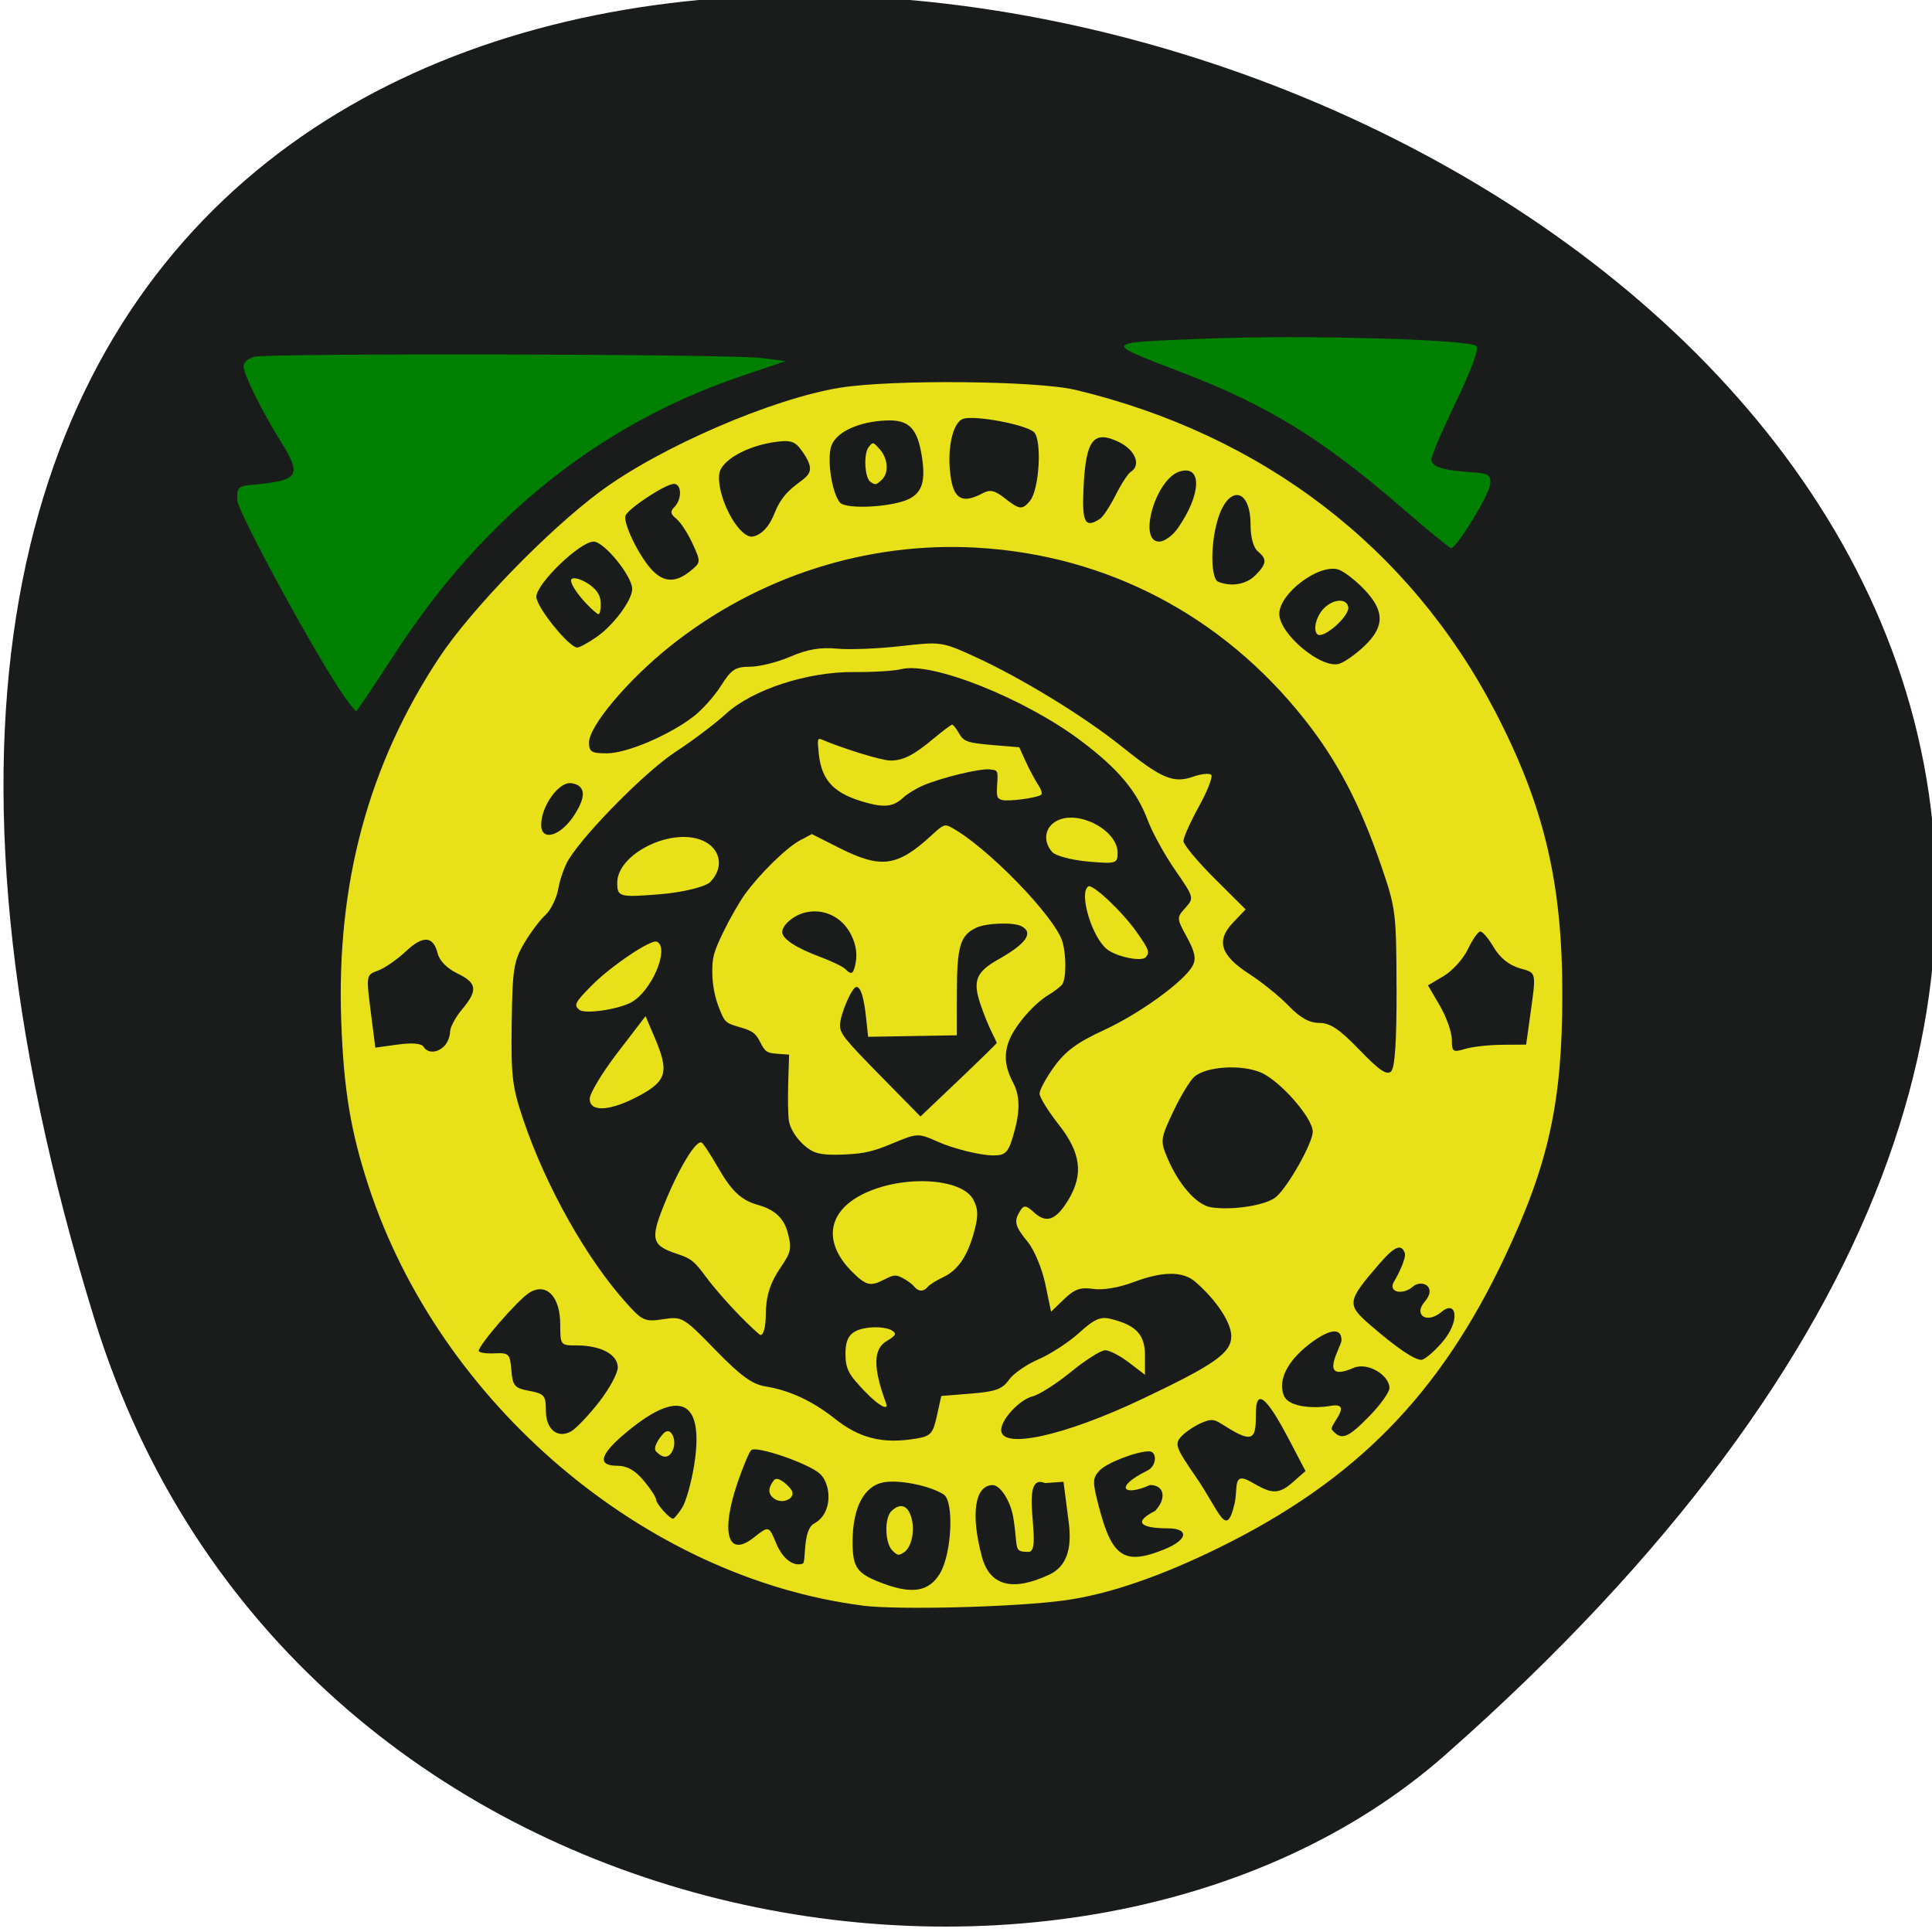 <svg xmlns="http://www.w3.org/2000/svg" viewBox="0 0 256 256"><g color="#000" fill="#1a1c1b"><path d="m -1363.8 1650.47 c 92.76 -229.28 -405.65 -114.61 -172.57 42.475 46.699 31.473 147.56 19.349 172.57 -42.475 z" transform="matrix(-1.037 0 0 1.357 -1401.71 -2064.79)"/></g><g transform="matrix(0.953 0 0 0.957 10.333 -2.127)"><path d="m 109.92 214.8 c -30.25 -3.887 -58.694 -27.932 -68.61 -58 -2.522 -7.647 -3.487 -13.446 -3.826 -22.993 -0.674 -18.979 3.799 -35.468 13.636 -50.27 4.421 -6.654 15.05 -17.573 22.375 -22.983 8.294 -6.128 23.937 -12.866 33.367 -14.372 7.255 -1.159 27.365 -0.972 32.718 0.304 26 6.199 46.47 21.805 58.32 44.48 6.813 13.03 9.367 23.71 9.367 39.18 0 14.935 -1.879 23.477 -8 36.39 -9.06 19.1 -20.768 30.966 -39.692 40.24 -8.165 4 -15.381 6.46 -21.42 7.302 -6.767 0.943 -23.266 1.373 -28.23 0.735 z m 10.847 -4.502 c 1.623 -2.79 1.94 -9.931 0.482 -10.871 -1.887 -1.217 -6.212 -2.086 -8.369 -1.681 -2.717 0.51 -4.293 3.528 -4.293 8.22 0 3.686 0.591 4.459 4.492 5.875 3.921 1.424 6.232 0.96 7.688 -1.543 z m 15.14 0.239 c 2.383 -1.106 3.253 -3.492 2.709 -7.423 l -0.706 -5.447 l -2.557 0.183 c -3.862 -1.618 -0.169 9.522 -2.286 9.522 -2.192 0 -1.423 -0.345 -2.135 -4.736 -0.371 -2.285 -1.815 -4.534 -2.896 -4.51 -2.465 0.056 -3.055 4.03 -1.472 9.912 1.085 4.03 4.235 4.872 9.344 2.5 z m -32.68 -7.08 c 2.695 -1.453 2.377 -5.486 0.816 -6.899 -1.599 -1.447 -8.889 -3.935 -9.561 -3.264 -0.289 0.289 -1.132 2.289 -1.873 4.444 -2.405 6.99 -1.39 10.506 2.213 7.671 2.115 -1.664 2.123 -1.662 3.11 0.719 0.909 2.195 2.435 3.361 3.743 2.859 0.457 -0.175 -0.062 -4.66 1.553 -5.531 z m 48.667 3.583 c 3.321 -1.329 3.571 -2.927 0.458 -2.927 -2.977 0 -5.28 -0.603 -1.699 -2.416 1.642 -1.747 1.271 -3.582 -0.724 -3.582 -3.56 1.627 -5.179 0.378 -0.354 -1.999 1.371 -0.676 1.33 -2.666 0.244 -2.666 -1.78 0 -5.97 1.629 -6.937 2.697 -0.943 1.042 -0.949 1.544 -0.065 4.93 1.844 7.06 3.542 8.177 9.08 5.963 z m -67.02 -5.759 c 0.538 -0.825 1.297 -3.499 1.686 -5.944 1.469 -9.234 -2.158 -10.747 -9.894 -4.125 -3.263 2.793 -3.534 4.237 -0.796 4.237 1.348 0 2.466 0.626 3.665 2.05 0.949 1.128 1.725 2.306 1.725 2.618 0 0.57 1.859 2.662 2.365 2.662 0.149 0 0.711 -0.675 1.249 -1.5 z m 76.81 -0.531 c 0.542 -2.261 -0.35 -4.584 2.364 -3.033 2.441 1.395 3.536 1.94 5.644 0.099 l 1.87 -1.633 l -2.325 -4.415 c -3.123 -5.93 -4.578 -7.094 -4.578 -3.551 0 3.146 -0.194 4.173 -3.479 2.235 -2.055 -1.212 -2.246 -1.703 -3.914 -1.012 -1.065 0.441 -2.405 1.32 -2.978 1.953 -0.957 1.057 -0.791 1.514 2.033 5.604 3.351 4.853 4.194 8.63 5.362 3.755 z m -44.38 -9.04 c 2.153 -0.356 2.445 -0.664 2.999 -3.158 l 0.613 -2.764 l 4.153 -0.333 c 3.38 -0.271 4.356 -0.623 5.243 -1.89 0.6 -0.856 2.456 -2.142 4.125 -2.857 1.669 -0.715 4.212 -2.365 5.651 -3.665 2.108 -1.905 2.96 -2.279 4.385 -1.929 3.534 0.868 4.768 2.178 4.768 5.059 v 2.684 l -2.229 -1.7 c -1.226 -0.935 -2.714 -1.7 -3.306 -1.7 -0.593 0 -2.722 1.34 -4.733 2.977 -2.01 1.637 -4.426 3.171 -5.368 3.407 -1.8 0.452 -4.358 3.185 -4.358 4.657 0 2.74 8.77 0.824 19.559 -4.273 10.173 -4.807 12.431 -6.391 12.431 -8.725 0 -1.876 -2.093 -5.02 -4.998 -7.518 -1.747 -1.5 -4.559 -1.478 -8.664 0.066 -1.985 0.747 -4.226 1.117 -5.543 0.917 -1.752 -0.266 -2.588 0.026 -4.03 1.41 l -1.822 1.746 l -0.798 -3.83 c -0.44 -2.112 -1.535 -4.726 -2.441 -5.829 -1.81 -2.201 -1.971 -2.859 -1.056 -4.305 0.528 -0.834 0.808 -0.799 1.964 0.247 1.694 1.533 3.02 1.041 4.724 -1.751 2.148 -3.523 1.767 -6.526 -1.327 -10.44 -1.466 -1.855 -2.666 -3.786 -2.666 -4.292 0 -0.506 0.921 -2.191 2.047 -3.745 1.539 -2.124 3.234 -3.367 6.831 -5.01 5.01 -2.286 11.251 -6.789 12.407 -8.949 0.515 -0.962 0.325 -1.908 -0.793 -3.949 -1.441 -2.631 -1.446 -2.711 -0.218 -4.067 1.235 -1.364 1.215 -1.436 -1.414 -5.22 -1.466 -2.11 -3.188 -5.226 -3.826 -6.924 -1.512 -4.02 -4.088 -7.082 -9.207 -10.931 -7.823 -5.881 -20.798 -11.05 -25.05 -9.974 -0.975 0.246 -3.923 0.427 -6.553 0.401 -6.483 -0.063 -14.15 2.428 -17.843 5.799 -1.486 1.355 -4.651 3.73 -7.03 5.278 -4.03 2.618 -12.413 11.03 -14.803 14.846 -0.573 0.916 -1.232 2.75 -1.463 4.074 -0.232 1.324 -1.046 2.973 -1.81 3.665 -0.764 0.691 -2.101 2.472 -2.971 3.957 -1.414 2.412 -1.595 3.585 -1.697 10.997 -0.102 7.408 0.075 8.853 1.654 13.484 3.139 9.207 8.771 19.16 14.316 25.296 2.205 2.441 2.551 2.592 5.08 2.212 2.661 -0.399 2.804 -0.315 7.279 4.26 3.528 3.606 5.116 4.755 6.988 5.05 3.299 0.526 6.542 2.031 9.612 4.462 3.43 2.717 6.67 3.519 11.191 2.771 z m -44.03 -5.01 c 1.463 -1.851 2.661 -4.04 2.661 -4.865 0 -1.788 -2.352 -3.046 -5.696 -3.046 -2.271 0 -2.301 -0.038 -2.301 -2.896 0 -3.879 -1.936 -5.861 -4.3 -4.402 -1.573 0.971 -7.03 7.22 -7.03 8.05 0 0.244 0.975 0.399 2.166 0.345 2.032 -0.092 2.179 0.052 2.369 2.334 0.183 2.189 0.433 2.475 2.499 2.863 2.084 0.391 2.296 0.641 2.296 2.7 0 2.615 1.582 3.939 3.487 2.919 0.654 -0.35 2.386 -2.151 3.849 -4 z m 107.15 1.894 c 1.543 -1.572 2.805 -3.331 2.805 -3.909 0 -1.752 -3.01 -3.644 -5 -2.783 -5.124 2.221 -1.665 -2.953 -1.665 -3.832 0 -1.787 -1.669 -1.6 -4.416 0.495 -3.098 2.363 -4.432 4.985 -3.622 7.117 0.706 1.857 4.788 1.789 6.405 1.493 3.546 -0.651 -0.157 2.727 0.299 3.277 1.282 1.545 2.163 1.229 5.193 -1.858 z m 10.07 -10.161 c 2.678 -3.05 2.06 -6.01 0.007 -4.309 -2.155 1.789 -3.904 0.385 -2.41 -1.333 1.88 -2.162 -0.387 -3.204 -1.604 -2.146 -1.429 1.242 -3.551 0.789 -2.59 -0.752 0.458 -0.733 1.738 -3.225 1.458 -3.934 -0.437 -1.106 -1.205 -1.151 -3.459 1.444 -4.595 5.291 -4.657 5.691 -1.337 8.558 3.61 3.118 6.112 4.817 7.102 4.823 0.42 0.003 1.695 -1.056 2.832 -2.351 z m -23.01 -20.22 c 1.703 -1.486 5.074 -7.464 5.081 -9.01 0.009 -1.91 -4.565 -7.095 -7.248 -8.216 -2.707 -1.131 -7.483 -0.835 -9.179 0.568 -0.608 0.503 -1.943 2.684 -2.967 4.847 -1.766 3.73 -1.81 4.053 -0.874 6.295 1.576 3.771 4.104 6.651 6.111 6.963 3.01 0.468 7.746 -0.285 9.07 -1.444 z m 16.729 -28.944 c -0.021 -10.376 -0.104 -11.03 -2.145 -16.934 -2.954 -8.543 -6.097 -14.511 -10.671 -20.262 -11.411 -14.347 -27.479 -22.722 -45.543 -23.739 -15.279 -0.86 -30.388 3.958 -42.535 13.563 -5.929 4.688 -11.38 11.12 -11.381 13.417 0 1.29 0.349 1.499 2.499 1.493 2.753 -0.007 8.6 -2.483 12.02 -5.089 1.208 -0.921 2.938 -2.851 3.845 -4.288 1.414 -2.239 1.988 -2.613 4.02 -2.613 1.302 0 3.834 -0.631 5.627 -1.402 2.342 -1.01 4.16 -1.318 6.455 -1.102 1.757 0.165 5.744 0.008 8.86 -0.348 5.566 -0.637 5.746 -0.612 10.27 1.442 6.474 2.939 15.268 8.297 20.525 12.506 5.488 4.394 7.136 5.083 9.868 4.131 1.132 -0.395 2.266 -0.51 2.519 -0.257 0.253 0.253 -0.512 2.216 -1.7 4.362 -1.189 2.146 -2.161 4.306 -2.161 4.8 0 0.495 1.946 2.828 4.323 5.185 l 4.323 4.285 l -1.741 1.817 c -2.41 2.515 -1.768 4.545 2.252 7.125 1.744 1.119 4.205 3.102 5.468 4.405 1.611 1.663 2.884 2.37 4.266 2.37 1.517 0 2.801 0.859 5.592 3.741 2.756 2.846 3.809 3.555 4.398 2.964 0.527 -0.528 0.768 -4.229 0.753 -11.572 z m -132.4 8.07 c 0.44 -0.44 0.8 -1.317 0.8 -1.948 0 -0.632 0.75 -2.04 1.666 -3.129 2.233 -2.654 2.101 -3.666 -0.649 -4.977 -1.401 -0.668 -2.477 -1.75 -2.726 -2.741 -0.62 -2.471 -2.027 -2.57 -4.443 -0.311 -1.198 1.121 -2.931 2.313 -3.85 2.649 -1.666 0.609 -1.669 0.629 -1.029 5.645 l 0.643 5.03 l 3.123 -0.429 c 1.967 -0.271 3.287 -0.163 3.567 0.29 0.587 0.95 1.905 0.913 2.898 -0.081 z m 147.09 -0.178 l 3.332 -0.022 l 0.466 -3.332 c 0.975 -6.974 1.059 -6.535 -1.394 -7.251 -1.452 -0.424 -2.728 -1.452 -3.565 -2.869 -0.717 -1.215 -1.559 -2.209 -1.873 -2.209 -0.313 0 -1.087 1.092 -1.721 2.426 -0.633 1.334 -2.143 3.01 -3.356 3.727 l -2.205 1.301 l 1.658 2.83 c 0.912 1.556 1.658 3.661 1.658 4.676 0 1.703 0.142 1.804 1.833 1.297 1.01 -0.302 3.332 -0.56 5.165 -0.572 z m -129.12 -31.645 c 1.826 -2.716 1.715 -4.285 -0.323 -4.576 -1.698 -0.243 -4.169 3.165 -4.173 5.755 -0.004 2.322 2.602 1.639 4.496 -1.179 z m 109.96 -23.564 c 2.864 -2.719 2.834 -4.902 -0.108 -7.931 -1.251 -1.288 -2.869 -2.497 -3.595 -2.687 -2.74 -0.717 -8.126 3.365 -8.126 6.158 0 2.8 5.85 7.659 8.328 6.917 0.734 -0.22 2.31 -1.325 3.501 -2.456 z m -106.78 -1.235 c 2.366 -1.622 4.98 -5.12 4.98 -6.666 0 -1.782 -3.906 -6.557 -5.364 -6.557 -1.903 0 -7.965 5.818 -7.965 7.645 0 1.412 4.543 7.02 5.688 7.02 0.309 0 1.506 -0.648 2.662 -1.439 z m 91.62 -8.557 c 1.595 -1.595 1.659 -2.232 0.333 -3.332 -0.602 -0.5 -1 -1.958 -1 -3.665 0 -5.266 -3.224 -5.562 -4.65 -0.428 -0.94 3.384 -0.858 7.91 0.151 8.317 1.82 0.734 3.898 0.376 5.165 -0.892 z m -78.59 -0.571 c 1.518 -1.229 1.52 -1.255 0.333 -3.832 -0.657 -1.427 -1.67 -2.971 -2.251 -3.43 -0.82 -0.648 -0.878 -1.014 -0.26 -1.633 1.064 -1.064 1.018 -3.196 -0.069 -3.196 -1.152 0 -6.345 3.393 -6.731 4.397 -0.379 0.987 1.845 5.564 3.64 7.49 1.647 1.768 3.327 1.832 5.337 0.204 z m 67.795 -5.927 c 3.308 -4.707 3.433 -8.877 0.236 -7.863 -3.308 1.05 -5.815 9.695 -2.811 9.695 0.708 0 1.867 -0.825 2.575 -1.833 z m -56.04 -2.138 c 2.182 -5.582 7.143 -3.938 3.77 -8.619 -0.93 -1.29 -1.507 -1.501 -3.641 -1.215 -3.965 0.532 -7.562 2.552 -7.823 4.394 -0.417 2.949 2.411 8.523 4.426 8.724 0.112 0.011 1.986 -0.007 3.267 -3.284 z m 45.26 0.795 c 0.409 -0.269 1.379 -1.744 2.156 -3.277 0.777 -1.533 1.717 -2.975 2.089 -3.205 1.496 -0.924 0.642 -3.043 -1.67 -4.145 -3.488 -1.663 -4.552 -0.322 -4.879 6.15 -0.254 5.04 0.178 5.877 2.304 4.477 z m -26.45 -2.797 c 1.698 -0.909 2.163 -2.465 1.685 -5.639 -0.613 -4.075 -1.78 -5.288 -4.968 -5.163 -3.995 0.157 -7.207 1.714 -7.716 3.74 -0.512 2.04 0.196 6.334 1.257 7.617 0.84 1.016 7.519 0.636 9.742 -0.554 z m 16.688 0.333 c 1.319 -1.589 1.702 -8.57 0.525 -9.547 -1.274 -1.058 -8.169 -2.336 -9.802 -1.818 -1.532 0.486 -2.348 4.495 -1.698 8.341 0.481 2.85 1.713 3.401 4.395 1.966 1.026 -0.549 1.683 -0.405 3.045 0.666 2.067 1.626 2.474 1.671 3.536 0.392 z" transform="translate(-0.884 9.72)" fill="#e8e019"/><g fill="#008000"><path d="m 37.22 98.93 c -3.551 -4.855 -15 -25.719 -15.07 -27.463 c -0.069 -1.697 0.151 -1.949 1.83 -2.098 6.842 -0.609 7.241 -1.203 4.131 -6.158 -2.587 -4.123 -5.085 -9.177 -5.085 -10.288 0 -0.501 0.644 -1.085 1.431 -1.298 1.95 -0.528 66.06 -0.387 70.43 0.155 l 3.498 0.433 l -6.36 2.156 c -19.495 6.61 -35.571 19.414 -47.751 38.03 -2.991 4.572 -5.508 8.312 -5.594 8.312 -0.086 0 -0.743 -0.802 -1.46 -1.783 z"/><path d="m 183.89 72.38 c -10.912 -9.412 -18.517 -14.06 -30.469 -18.62 -11.04 -4.214 -11.137 -4.076 3.127 -4.642 13.859 -0.55 36.935 0.076 37.898 1.028 0.366 0.362 -0.764 3.425 -2.832 7.679 -1.893 3.893 -3.441 7.497 -3.441 8.01 0 1.017 1.555 1.505 5.665 1.779 2.322 0.155 2.645 0.371 2.507 1.675 -0.16 1.512 -4.683 8.848 -5.434 8.815 -0.223 -0.01 -3.382 -2.586 -7.02 -5.724 z"/></g><g fill="#e8e019"><g transform="translate(-0.884 9.72)"><path d="m 117.13 170.62 c -0.273 -0.329 -0.982 -0.849 -1.574 -1.156 -0.979 -0.506 -1.22 -0.484 -2.63 0.235 -1.861 0.949 -2.48 0.798 -4.373 -1.07 -4.102 -4.046 -3.513 -8.341 1.482 -10.8 5.467 -2.691 13.772 -2.256 15.354 0.804 0.712 1.376 0.701 2.4 -0.049 4.927 -0.907 3.053 -2.209 4.863 -4.159 5.779 -0.933 0.438 -1.898 1.04 -2.145 1.338 -0.587 0.707 -1.288 0.685 -1.905 -0.058 z"/><path d="m 92.79 174.57 c -1.508 -1.525 -3.57 -3.89 -4.582 -5.257 -1.612 -2.178 -2.1 -2.57 -3.939 -3.168 -3.587 -1.166 -3.837 -2.01 -1.965 -6.67 2.085 -5.187 4.543 -9.24 5.315 -8.763 0.227 0.14 1.193 1.608 2.147 3.262 2.02 3.499 3.302 4.704 5.737 5.386 2.218 0.621 3.503 1.799 4.03 3.694 0.628 2.261 0.525 2.795 -0.952 4.939 -1.462 2.122 -2.05 3.988 -2.065 6.547 -0.01 1.68 -0.302 2.803 -0.729 2.803 -0.14 0 -1.489 -1.247 -2.997 -2.772 z"/><path d="m 103.18 151.97 c -1.554 -0.711 -3.146 -2.659 -3.436 -4.206 -0.129 -0.69 -0.179 -3.05 -0.111 -5.246 l 0.124 -3.992 l -1.628 -0.118 c -1.459 -0.105 -1.707 -0.272 -2.383 -1.596 -0.645 -1.264 -1.056 -1.566 -2.838 -2.084 -2.027 -0.589 -2.107 -0.666 -2.94 -2.801 -0.551 -1.414 -0.867 -3.08 -0.887 -4.681 -0.027 -2.168 0.171 -2.9 1.55 -5.735 0.87 -1.787 2.203 -4.11 2.964 -5.162 2.053 -2.839 5.798 -6.494 7.671 -7.487 l 1.649 -0.875 l 3.754 1.887 c 5.901 2.967 8.153 2.653 12.995 -1.811 1.478 -1.362 1.735 -1.47 2.53 -1.055 4.92 2.565 14.628 12.494 15.586 15.941 0.545 1.961 0.503 5.174 -0.077 5.886 -0.263 0.323 -1.102 0.96 -1.865 1.414 -1.945 1.157 -4.466 3.999 -5.378 6.06 -0.888 2.01 -0.747 3.883 0.464 6.142 0.882 1.645 0.957 3.702 0.235 6.414 -0.848 3.184 -1.202 3.615 -2.972 3.615 -1.824 0 -5.523 -0.905 -7.748 -1.896 -2.708 -1.206 -2.856 -1.201 -6.276 0.224 -2.701 1.125 -3.925 1.411 -6.569 1.538 -2.26 0.108 -3.605 -0.007 -4.416 -0.378 z m 25.445 -15.06 c 0 -0.075 -0.332 -0.786 -0.738 -1.582 -0.406 -0.795 -1.096 -2.51 -1.534 -3.81 -1.089 -3.233 -0.597 -4.443 2.517 -6.191 3.854 -2.162 4.912 -3.663 3.221 -4.568 -1.118 -0.598 -4.906 -0.474 -6.342 0.207 -2.217 1.052 -2.659 2.571 -2.664 9.147 l -0.004 5.735 l -6.168 0.105 l -6.168 0.105 l -0.275 -2.571 c -0.312 -2.913 -0.755 -4.329 -1.353 -4.329 -0.623 0 -2.278 3.844 -2.282 5.301 -0.003 1.145 0.611 1.91 5.591 6.96 l 5.595 5.673 l 5.302 -5.02 c 2.916 -2.763 5.302 -5.084 5.302 -5.159 z m -19.74 -10.524 c 0.418 -1.559 0.252 -2.972 -0.529 -4.502 -1.233 -2.417 -3.741 -3.627 -6.314 -3.047 -1.608 0.363 -3.239 1.73 -3.239 2.715 0 0.947 1.887 2.179 5.268 3.44 1.595 0.595 3.163 1.346 3.486 1.668 0.794 0.794 1.057 0.74 1.329 -0.274 z"/><path d="m 110.68 103.69 c -4.634 -1.225 -6.403 -3.02 -6.802 -6.886 -0.211 -2.041 -0.178 -2.163 0.504 -1.874 3.03 1.282 8.248 2.871 9.446 2.874 1.808 0.004 3.237 -0.723 6.098 -3.104 1.231 -1.025 2.359 -1.862 2.505 -1.86 0.147 0.001 0.556 0.511 0.91 1.133 0.718 1.262 1.137 1.397 5.415 1.749 l 3 0.246 l 0.901 1.971 c 0.495 1.084 1.26 2.516 1.7 3.181 0.501 0.758 0.653 1.301 0.406 1.453 -0.692 0.428 -4.507 0.925 -5.368 0.7 -0.741 -0.194 -0.818 -0.433 -0.706 -2.172 0.125 -1.94 0.117 -1.956 -1.068 -2.071 -1.41 -0.137 -6.874 1.192 -9.321 2.268 -0.946 0.416 -2.151 1.155 -2.676 1.643 -1.309 1.213 -2.504 1.394 -4.945 0.749 z"/><path d="m 110.4 185.27 c -2.414 -2.485 -2.803 -3.23 -2.803 -5.381 0 -2.366 0.843 -3.28 3.285 -3.565 1.825 -0.213 3.601 0.247 3.595 0.93 -0.001 0.15 -0.505 0.559 -1.118 0.908 -1.921 1.093 -1.957 3.662 -0.121 8.637 0.409 1.109 -1.025 0.336 -2.838 -1.529 z"/></g><path d="m 69.71 142.04 c -0.797 -0.646 -0.612 -1.014 1.677 -3.329 2.703 -2.734 8.317 -6.494 9.11 -6.102 1.821 0.901 -0.766 6.926 -3.616 8.421 -1.883 0.988 -6.413 1.626 -7.172 1.01 z"/><path d="m 74.976 124.45 c 0 -4.01 7.54 -7.72 11.871 -5.843 2.526 1.095 3.02 3.717 1.078 5.721 -0.665 0.686 -3.85 1.458 -7.079 1.716 -5.566 0.444 -5.87 0.362 -5.87 -1.594 z"/><path d="m 71.15 154.37 c 0 -0.756 1.747 -3.642 3.883 -6.413 l 3.883 -5.04 l 1.294 3.03 c 1.981 4.645 1.65 5.916 -2.07 7.933 -4.055 2.199 -6.989 2.403 -6.989 0.487 z"/><path d="m 148.46 134.76 c 0.591 -0.672 0.454 -1.054 -1.243 -3.461 -2 -2.842 -6.166 -6.75 -6.753 -6.343 -1.35 0.936 0.568 7.199 2.68 8.753 1.396 1.026 4.754 1.69 5.316 1.051 z"/><path d="m 144.55 120.29 c 0 -3.07 -5.297 -5.911 -8.339 -4.474 -1.774 0.838 -2.121 2.846 -0.757 4.38 0.467 0.525 2.705 1.116 4.973 1.314 3.91 0.34 4.124 0.277 4.124 -1.221 z"/><g transform="translate(-0.884 9.72)"><path d="m 114.12 207.19 c -1.071 -1.071 -1.13 -4.575 -0.094 -5.513 1.35 -1.221 2.45 -0.654 2.851 1.47 0.32 1.699 -0.202 3.665 -1.139 4.287 -0.74 0.492 -0.907 0.466 -1.618 -0.245 z"/><path d="m 173.19 80.31 c -0.62 -0.62 -0.125 -2.527 0.93 -3.582 1.314 -1.314 3.149 -1.417 3.382 -0.189 0.238 1.254 -3.532 4.551 -4.312 3.771 z"/><path d="m 111.08 59.23 c -0.812 -0.514 -0.998 -3.885 -0.266 -4.814 0.596 -0.755 0.615 -0.752 1.56 0.308 1.156 1.296 1.278 3.297 0.258 4.221 -0.805 0.728 -0.842 0.735 -1.551 0.285 z"/><path d="m 71.59 76.11 c -1.469 -1.537 -2.415 -3.092 -2.083 -3.424 0.389 -0.389 2.024 0.255 3.042 1.198 0.737 0.683 1.022 1.324 1.022 2.303 0 0.746 -0.137 1.356 -0.305 1.356 -0.168 0 -0.922 -0.645 -1.675 -1.434 z"/></g><path d="m 96.89 209.78 c -1.463 -0.91 -0.403 -2.236 -0.135 -2.592 0.478 -0.635 1.713 0.421 2.334 1.179 0.957 1.167 -0.937 2.199 -2.2 1.413 z"/><path d="m 82.67 203.08 c -0.793 1.605 -1.947 0.442 -2.257 0.148 -0.553 -0.524 0.366 -1.879 1.026 -2.561 1.016 -1.05 1.914 1.029 1.231 2.413 z"/></g></g></svg>